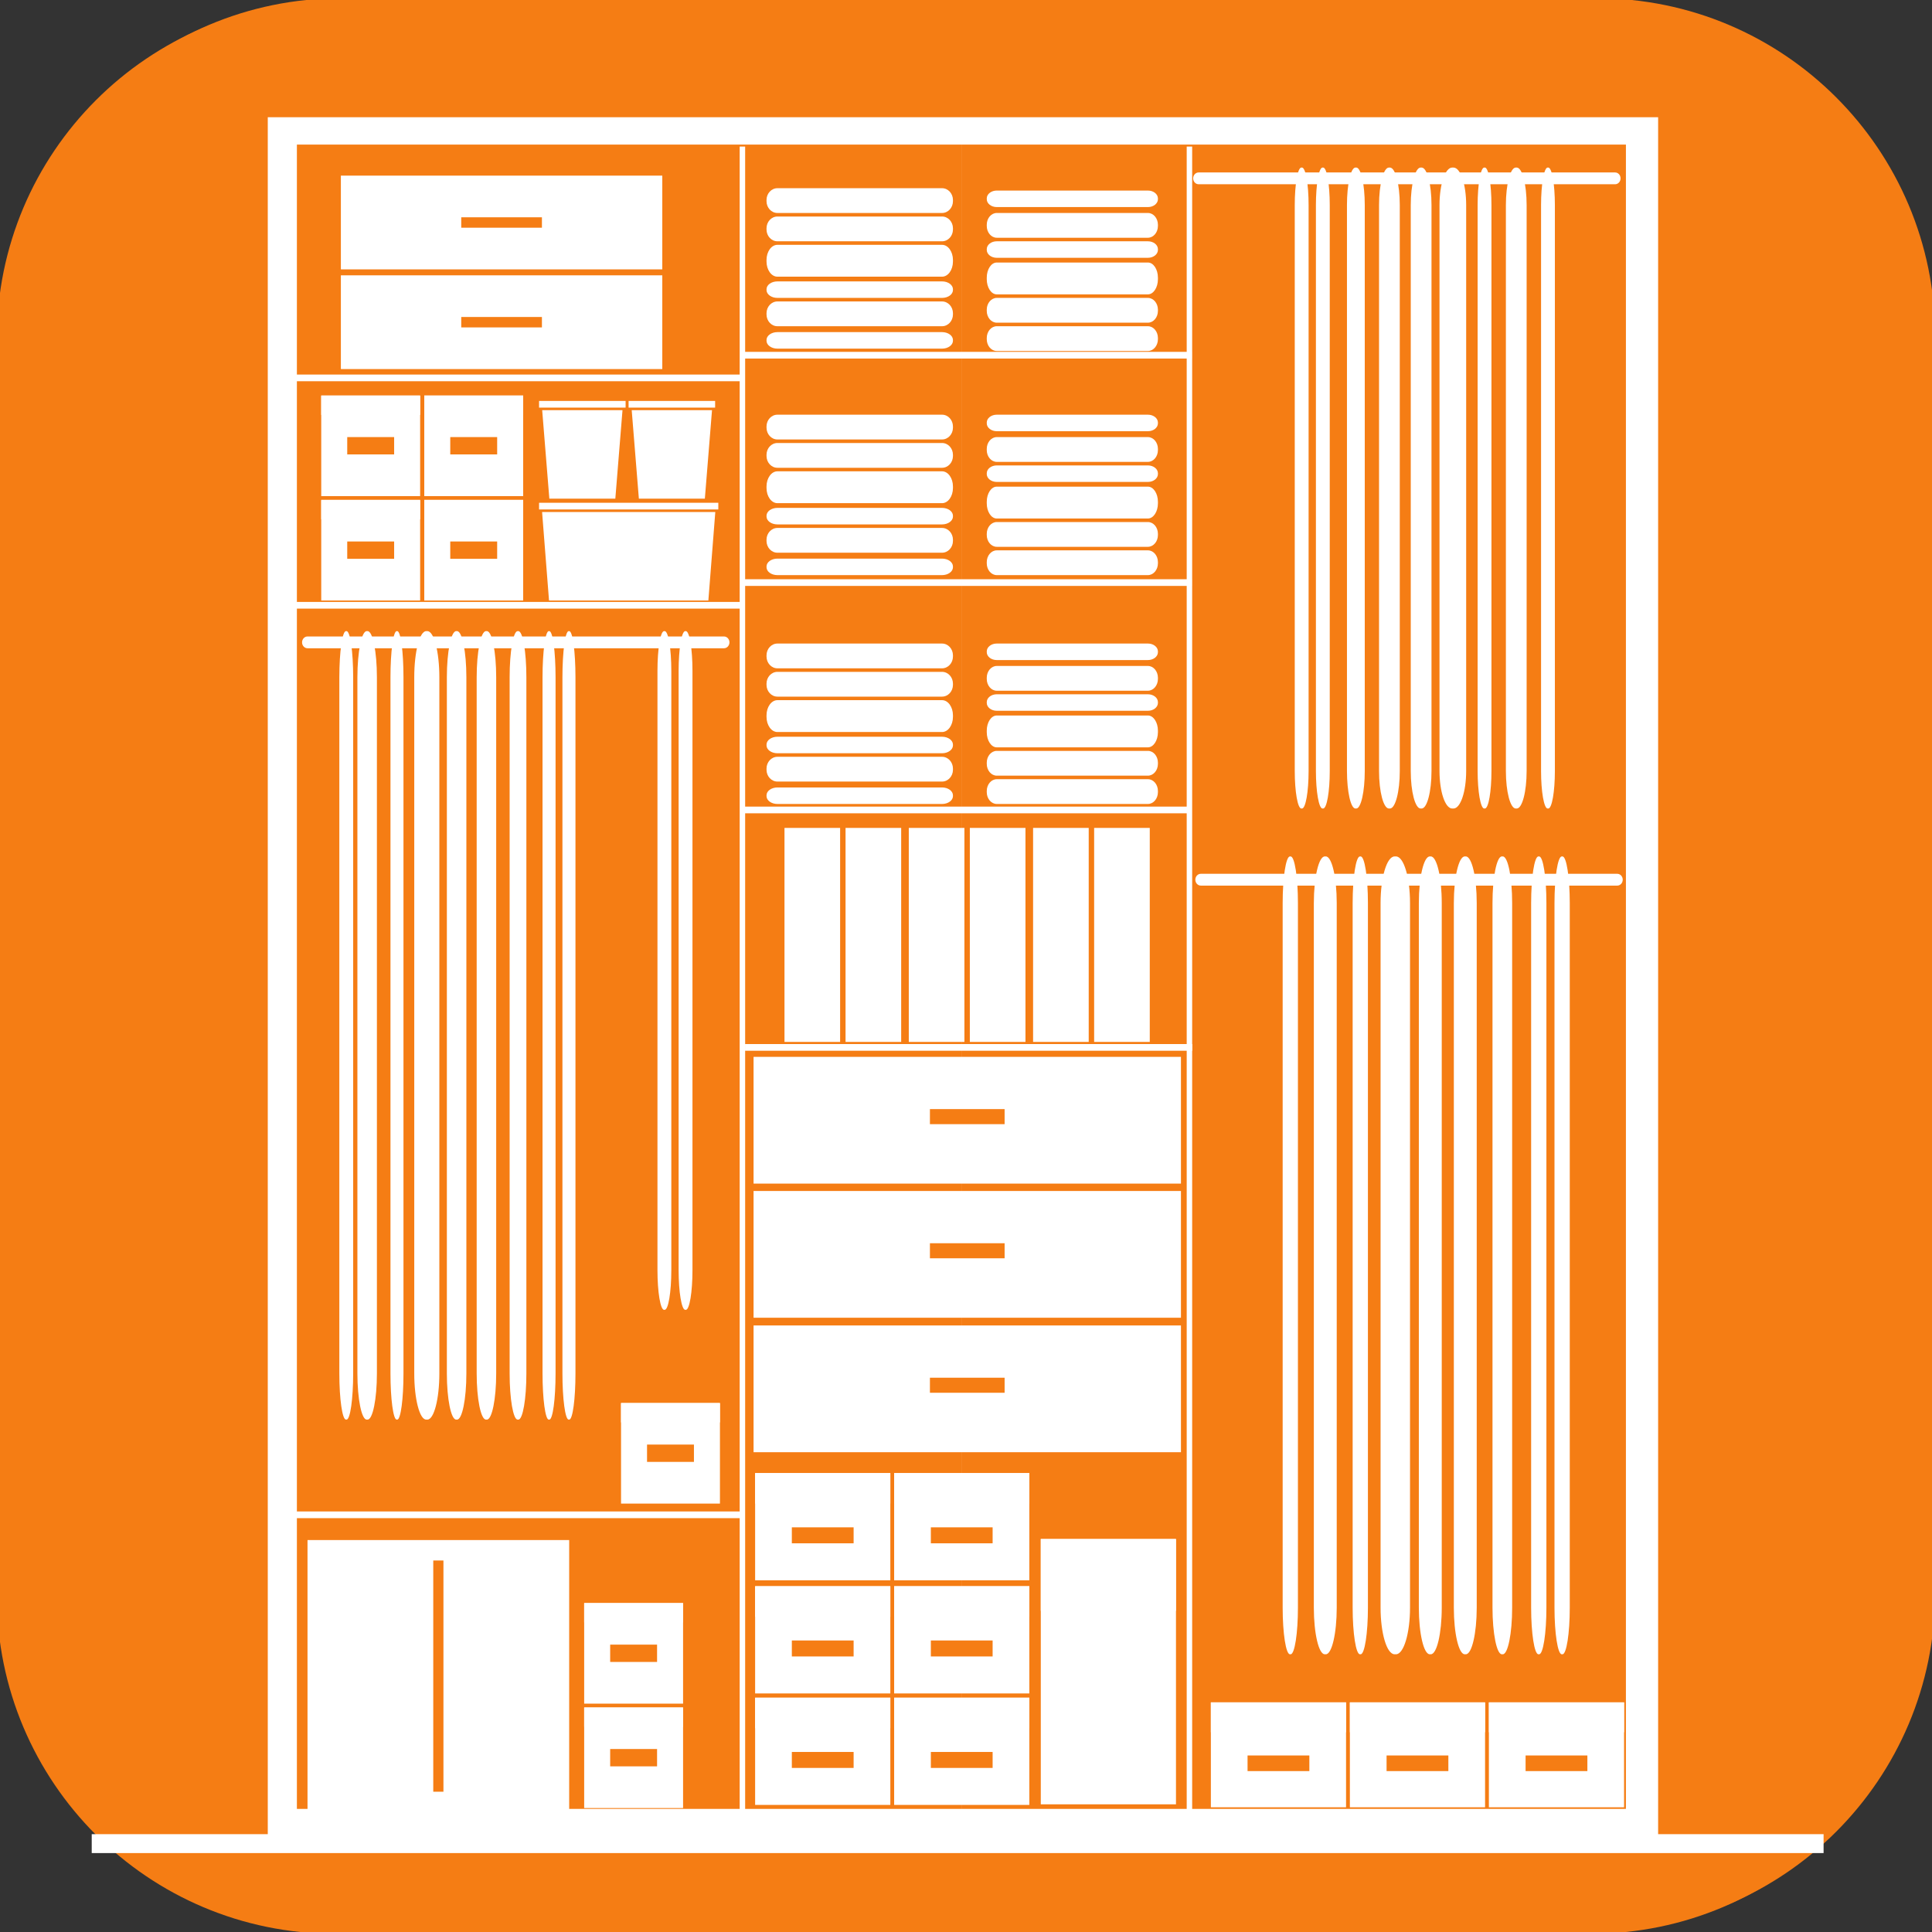 <?xml version="1.0" encoding="UTF-8" standalone="no"?>
<!-- Created with Inkscape (http://www.inkscape.org/) -->

<svg
   xmlns:dc="http://purl.org/dc/elements/1.1/"
   xmlns:cc="http://creativecommons.org/ns#"
   xmlns:rdf="http://www.w3.org/1999/02/22-rdf-syntax-ns#"
   xmlns:svg="http://www.w3.org/2000/svg"
   xmlns="http://www.w3.org/2000/svg"
   xmlns:xlink="http://www.w3.org/1999/xlink"
   xmlns:sodipodi="http://sodipodi.sourceforge.net/DTD/sodipodi-0.dtd"
   xmlns:inkscape="http://www.inkscape.org/namespaces/inkscape"
   id="svg2"
   version="1.1"
   inkscape:version="0.48.4 r9939"
   width="600"
   height="600"
   xml:space="preserve"
   sodipodi:docname="inverse.svg"><rect width="100%" height="100%" fill="#333333" stroke="none"/><defs
     id="defs6"><clipPath
       clipPathUnits="userSpaceOnUse"
       id="clipPath20"><path
         inkscape:connector-curvature="0"
         d="m 4832.34,2252.34 c -45.52,0 -88.64,6.17 -128.52,18.37 l 0,257.13 c 0,62.75 51.04,113.79 113.79,113.79 l 553.34,0 c 62.73,0 113.78,-51.04 113.78,-113.79 l 0,-64.46 c -118.56,-50.25 -277.79,-117.29 -452.07,-175.79 -69.68,-23.37 -137.09,-35.25 -200.32,-35.25 l 0,0 0,0 z m 538.61,424.5 -553.34,0 c -82.29,0 -148.98,-66.7 -148.98,-149 l 0,-553.33 c 0,-82.28 66.69,-148.98 148.98,-148.98 l 553.34,0 c 82.27,0 148.96,66.7 148.96,148.98 l 0,553.33 c 0,82.3 -66.69,149 -148.96,149 l 0,0"
         id="path22-3" /></clipPath><linearGradient
       x1="0"
       y1="0"
       x2="1"
       y2="0"
       gradientUnits="userSpaceOnUse"
       gradientTransform="matrix(-4e-6,-84.421,422.811,-2e-5,298.021,265.275)"
       spreadMethod="pad"
       id="linearGradient24"><stop
         style="stop-opacity:1;stop-color:#f57d14"
         offset="0"
         id="stop26" /><stop
         style="stop-opacity:1;stop-color:#f9a70d"
         offset="0.048"
         id="stop28" /><stop
         style="stop-opacity:1;stop-color:#f2521b"
         offset="1"
         id="stop30" /></linearGradient><clipPath
       clipPathUnits="userSpaceOnUse"
       id="clipPath20-6"><path
         inkscape:connector-curvature="0"
         d="m 4832.34,2252.34 c -45.52,0 -88.64,6.17 -128.52,18.37 l 0,257.13 c 0,62.75 51.04,113.79 113.79,113.79 l 553.34,0 c 62.73,0 113.78,-51.04 113.78,-113.79 l 0,-64.46 c -118.56,-50.25 -277.79,-117.29 -452.07,-175.79 -69.68,-23.37 -137.09,-35.25 -200.32,-35.25 l 0,0 0,0 z m 538.61,424.5 -553.34,0 c -82.29,0 -148.98,-66.7 -148.98,-149 l 0,-553.33 c 0,-82.28 66.69,-148.98 148.98,-148.98 l 553.34,0 c 82.27,0 148.96,66.7 148.96,148.98 l 0,553.33 c 0,82.3 -66.69,149 -148.96,149 l 0,0"
         id="path22-3-5" /></clipPath><linearGradient
       x1="0"
       y1="0"
       x2="1"
       y2="0"
       gradientUnits="userSpaceOnUse"
       gradientTransform="matrix(-4e-6,-84.421,422.811,-2e-5,298.021,265.275)"
       spreadMethod="pad"
       id="linearGradient24-5"><stop
         style="stop-opacity:1;stop-color:#f57d14"
         offset="0"
         id="stop26-4" /><stop
         style="stop-opacity:1;stop-color:#f9a70d"
         offset="0.048"
         id="stop28-9" /><stop
         style="stop-opacity:1;stop-color:#f2521b"
         offset="1"
         id="stop30-2" /></linearGradient><linearGradient
       inkscape:collect="always"
       xlink:href="#linearGradient24"
       id="linearGradient3211"
       gradientUnits="userSpaceOnUse"
       gradientTransform="matrix(-4e-6,-84.421,422.811,-2e-5,298.021,265.275)"
       spreadMethod="pad"
       x1="0"
       y1="0"
       x2="1"
       y2="0" /><linearGradient
       inkscape:collect="always"
       xlink:href="#linearGradient24-5"
       id="linearGradient3213"
       gradientUnits="userSpaceOnUse"
       gradientTransform="matrix(-4e-6,-84.421,422.811,-2e-5,298.021,265.275)"
       spreadMethod="pad"
       x1="0"
       y1="0"
       x2="1"
       y2="0" /></defs><sodipodi:namedview
     pagecolor="#ffffff"
     bordercolor="#666666"
     borderopacity="1"
     objecttolerance="10"
     gridtolerance="10"
     guidetolerance="10"
     inkscape:pageopacity="0"
     inkscape:pageshadow="2"
     inkscape:window-width="1855"
     inkscape:window-height="1056"
     id="namedview4"
     showgrid="false"
     inkscape:zoom="0.57786485"
     inkscape:cx="221.41673"
     inkscape:cy="196.53899"
     inkscape:window-x="65"
     inkscape:window-y="24"
     inkscape:window-maximized="1"
     inkscape:current-layer="g10"
     fit-margin-top="0"
     fit-margin-left="0"
     fit-margin-right="0"
     fit-margin-bottom="0" /><g
     id="g10"
     inkscape:groupmode="layer"
     inkscape:label="ink_ext_XXXXXX"
     transform="matrix(1.25,0,0,-1.25,0.992,607.661)"><g
       id="g3203"
       transform="matrix(1.5,0,0,1.5,671.141,165.141)"><g
         id="g16"
         transform="matrix(0.376,0,0,0.376,-2202.916,-792.209)"><g
           clip-path="url(#clipPath20)"
           id="g18"><path
             id="path32-0"
             style="fill:url(#linearGradient3211);fill-opacity:1;fill-rule:nonzero;stroke:none"
             d="m 4832.34,2252.34 c -45.52,0 -88.64,6.17 -128.52,18.37 l 0,257.13 c 0,62.75 51.04,113.79 113.79,113.79 l 553.34,0 c 62.73,0 113.78,-51.04 113.78,-113.79 l 0,-64.46 c -118.56,-50.25 -277.79,-117.29 -452.07,-175.79 -69.68,-23.37 -137.09,-35.25 -200.32,-35.25 l 0,0 0,0 z m 538.61,424.5 -553.34,0 c -82.29,0 -148.98,-66.7 -148.98,-149 l 0,-553.33 c 0,-82.28 66.69,-148.98 148.98,-148.98 l 553.34,0 c 82.27,0 148.96,66.7 148.96,148.98 l 0,553.33 c 0,82.3 -66.69,149 -148.96,149 l 0,0"
             inkscape:connector-curvature="0" /></g></g><g
         id="g16-1"
         transform="matrix(-0.376,0,0,-0.376,1627.003,900.193)"><g
           clip-path="url(#clipPath20-6)"
           id="g18-6"><path
             id="path32-0-4"
             style="fill:url(#linearGradient3213);fill-opacity:1;fill-rule:nonzero;stroke:none"
             d="m 4832.34,2252.34 c -45.52,0 -88.64,6.17 -128.52,18.37 l 0,257.13 c 0,62.75 51.04,113.79 113.79,113.79 l 553.34,0 c 62.73,0 113.78,-51.04 113.78,-113.79 l 0,-64.46 c -118.56,-50.25 -277.79,-117.29 -452.07,-175.79 -69.68,-23.37 -137.09,-35.25 -200.32,-35.25 l 0,0 0,0 z m 538.61,424.5 -553.34,0 c -82.29,0 -148.98,-66.7 -148.98,-149 l 0,-553.33 c 0,-82.28 66.69,-148.98 148.98,-148.98 l 553.34,0 c 82.27,0 148.96,66.7 148.96,148.98 l 0,553.33 c 0,82.3 -66.69,149 -148.96,149 l 0,0"
             inkscape:connector-curvature="0" /></g></g></g><g
       id="g12"
       transform="matrix(0.122,0,0,0.132,21.997,25.736)"><path
         d="m 358.508,29.656 2831.38,0 0,3237.52 -2831.38,0 0,-3237.52 z"
         style="fill:#ffffff;fill-opacity:1;fill-rule:nonzero;stroke:none"
         id="path14"
         inkscape:connector-curvature="0" /><path
         d="m 417.813,83.164 1353.25,0 0,3132.52 -1353.25,0 0,-3132.52 z"
         style="fill:#f57d14;fill-opacity:1;fill-rule:nonzero;stroke:none"
         id="path16"
         inkscape:connector-curvature="0" /><path
         d="m 1771.07,83.164 1353.23,0 0,3132.52 -1353.23,0 0,-3132.52 z"
         style="fill:#f57d14;fill-opacity:1;fill-rule:nonzero;stroke:none"
         id="path18"
         inkscape:connector-curvature="0" /><path
         d="m 0,0 c 0,18.469 0,35.637 0,35.637 l 3526.85,0 c 0,0 0,-17.168 0,-35.637 L 0,0"
         style="fill:#ffffff;fill-opacity:1;fill-rule:nonzero;stroke:none"
         id="path20"
         inkscape:connector-curvature="0" /><path
         d="m 1319.53,72.59 11.113,0 0,3139.38 -11.113,0 0,-3139.38 z"
         style="fill:#ffffff;fill-opacity:1;fill-rule:nonzero;stroke:none"
         id="path22"
         inkscape:connector-curvature="0" /><path
         d="m 2229.86,72.59 11.121,0 0,3139.38 -11.121,0 0,-3139.38 z"
         style="fill:#ffffff;fill-opacity:1;fill-rule:nonzero;stroke:none"
         id="path24"
         inkscape:connector-curvature="0" /><path
         d="m 410.094,2770.27 910.785,0 0,12.59 -910.785,0 0,-12.59 z"
         style="fill:#ffffff;fill-opacity:1;fill-rule:nonzero;stroke:none"
         id="path26"
         inkscape:connector-curvature="0" /><path
         d="m 1329.28,2812.99 910.797,0 0,12.59 -910.797,0 0,-12.59 z"
         style="fill:#ffffff;fill-opacity:1;fill-rule:nonzero;stroke:none"
         id="path28"
         inkscape:connector-curvature="0" /><path
         d="m 412.555,2342.3 910.797,0 0,12.586 -910.797,0 0,-12.586 z"
         style="fill:#ffffff;fill-opacity:1;fill-rule:nonzero;stroke:none"
         id="path30"
         inkscape:connector-curvature="0" /><path
         d="m 1329.28,2385.02 910.797,0 0,12.586 -910.797,0 0,-12.586 z"
         style="fill:#ffffff;fill-opacity:1;fill-rule:nonzero;stroke:none"
         id="path32"
         inkscape:connector-curvature="0" /><path
         d="m 1324.85,1957.05 910.809,0 0,12.594 -910.809,0 0,-12.594 z"
         style="fill:#ffffff;fill-opacity:1;fill-rule:nonzero;stroke:none"
         id="path34"
         inkscape:connector-curvature="0" /><path
         d="m 410.094,630.398 910.785,0 0,12.59 -910.785,0 0,-12.59 z"
         style="fill:#ffffff;fill-opacity:1;fill-rule:nonzero;stroke:none"
         id="path36"
         inkscape:connector-curvature="0" /><path
         d="m 1330.38,1510.14 910.777,0 0,12.59 -910.777,0 0,-12.59 z"
         style="fill:#ffffff;fill-opacity:1;fill-rule:nonzero;stroke:none"
         id="path38"
         inkscape:connector-curvature="0" /><path
         d="m 3113.39,3152.13 c 0,-6.13 -4.97,-11.1 -11.12,-11.1 l -848.17,0 c -6.11,0 -11.07,4.97 -11.07,11.1 l 0,0 c 0,6.13 4.96,11.1 11.07,11.1 l 848.17,0 c 6.15,0 11.12,-4.97 11.12,-11.1 l 0,0"
         style="fill:#ffffff;fill-opacity:1;fill-rule:nonzero;stroke:none"
         id="path40"
         inkscape:connector-curvature="0" /><path
         d="m 3117.81,1832.07 c 0,-6.14 -4.98,-11.11 -11.12,-11.11 l -848.12,0 c -6.15,0 -11.13,4.97 -11.13,11.11 l 0,0 c 0,6.13 4.98,11.11 11.13,11.11 l 848.12,0 c 6.14,0 11.12,-4.98 11.12,-11.11 l 0,0"
         style="fill:#ffffff;fill-opacity:1;fill-rule:nonzero;stroke:none"
         id="path42"
         inkscape:connector-curvature="0" /><path
         d="m 1347.8,1260.08 870.352,0 0,238.555 -870.352,0 0,-238.555 z"
         style="fill:#ffffff;fill-opacity:1;fill-rule:nonzero;stroke:none"
         id="path44"
         inkscape:connector-curvature="0" /><path
         d="m 1347.8,1007.62 870.352,0 0,238.555 -870.352,0 0,-238.555 z"
         style="fill:#ffffff;fill-opacity:1;fill-rule:nonzero;stroke:none"
         id="path46"
         inkscape:connector-curvature="0" /><path
         d="m 1706.94,1371.96 152.094,0 0,28.34 -152.094,0 0,-28.34 z"
         style="fill:#f57d14;fill-opacity:1;fill-rule:nonzero;stroke:none"
         id="path48"
         inkscape:connector-curvature="0" /><path
         d="m 1706.94,1119.51 152.094,0 0,28.32 -152.094,0 0,-28.32 z"
         style="fill:#f57d14;fill-opacity:1;fill-rule:nonzero;stroke:none"
         id="path50"
         inkscape:connector-curvature="0" /><path
         d="m 1347.8,754.492 870.352,0 0,238.574 -870.352,0 0,-238.574 z"
         style="fill:#ffffff;fill-opacity:1;fill-rule:nonzero;stroke:none"
         id="path52"
         inkscape:connector-curvature="0" /><path
         d="m 1706.94,866.395 152.094,0 0,28.324 -152.094,0 0,-28.324 z"
         style="fill:#f57d14;fill-opacity:1;fill-rule:nonzero;stroke:none"
         id="path54"
         inkscape:connector-curvature="0" /><path
         d="m 1298.68,2278.77 c 0,-6.13 -4.97,-11.09 -11.1,-11.09 l -848.142,0 c -6.125,0 -11.11,4.96 -11.11,11.09 l 0,0 c 0,6.14 4.985,11.11 11.11,11.11 l 848.142,0 c 6.13,0 11.1,-4.97 11.1,-11.11 l 0,0"
         style="fill:#ffffff;fill-opacity:1;fill-rule:nonzero;stroke:none"
         id="path56"
         inkscape:connector-curvature="0" /><path
         d="m 1350.98,300.477 275.328,0 0,201.809 -275.328,0 0,-201.809 z"
         style="fill:#ffffff;fill-opacity:1;fill-rule:nonzero;stroke:none"
         id="path58"
         inkscape:connector-curvature="0" /><path
         d="m 1350.98,444.805 275.328,0 0,57.48 -275.328,0 0,-57.48 z"
         style="fill:#ffffff;fill-opacity:1;fill-rule:nonzero;stroke:none"
         id="path60"
         inkscape:connector-curvature="0" /><path
         d="m 1425.74,370.09 125.809,0 0,30.066 -125.809,0 0,-30.066 z"
         style="fill:#f57d14;fill-opacity:1;fill-rule:nonzero;stroke:none"
         id="path62"
         inkscape:connector-curvature="0" /><path
         d="m 1350.98,90.664 275.328,0 0,201.809 -275.328,0 0,-201.809 z"
         style="fill:#ffffff;fill-opacity:1;fill-rule:nonzero;stroke:none"
         id="path64"
         inkscape:connector-curvature="0" /><path
         d="m 1350.98,234.98 275.328,0 0,57.492 -275.328,0 0,-57.492 z"
         style="fill:#ffffff;fill-opacity:1;fill-rule:nonzero;stroke:none"
         id="path66"
         inkscape:connector-curvature="0" /><path
         d="m 1425.74,160.273 125.809,0 0,30.059 -125.809,0 0,-30.059 z"
         style="fill:#f57d14;fill-opacity:1;fill-rule:nonzero;stroke:none"
         id="path68"
         inkscape:connector-curvature="0" /><path
         d="m 1634.07,300.477 275.313,0 0,201.809 -275.313,0 0,-201.809 z"
         style="fill:#ffffff;fill-opacity:1;fill-rule:nonzero;stroke:none"
         id="path70"
         inkscape:connector-curvature="0" /><path
         d="m 1634.07,444.805 275.313,0 0,57.48 -275.313,0 0,-57.48 z"
         style="fill:#ffffff;fill-opacity:1;fill-rule:nonzero;stroke:none"
         id="path72"
         inkscape:connector-curvature="0" /><path
         d="m 1708.83,370.09 125.789,0 0,30.066 -125.789,0 0,-30.066 z"
         style="fill:#f57d14;fill-opacity:1;fill-rule:nonzero;stroke:none"
         id="path74"
         inkscape:connector-curvature="0" /><path
         d="m 1350.98,513.438 275.328,0 0,201.805 -275.328,0 0,-201.805 z"
         style="fill:#ffffff;fill-opacity:1;fill-rule:nonzero;stroke:none"
         id="path76"
         inkscape:connector-curvature="0" /><path
         d="m 1350.98,657.766 275.328,0 0,57.477 -275.328,0 0,-57.477 z"
         style="fill:#ffffff;fill-opacity:1;fill-rule:nonzero;stroke:none"
         id="path78"
         inkscape:connector-curvature="0" /><path
         d="m 1425.74,583.047 125.809,0 0,30.066 -125.809,0 0,-30.066 z"
         style="fill:#f57d14;fill-opacity:1;fill-rule:nonzero;stroke:none"
         id="path80"
         inkscape:connector-curvature="0" /><path
         d="m 1634.07,513.438 275.313,0 0,201.805 -275.313,0 0,-201.805 z"
         style="fill:#ffffff;fill-opacity:1;fill-rule:nonzero;stroke:none"
         id="path82"
         inkscape:connector-curvature="0" /><path
         d="m 1634.07,657.766 275.313,0 0,57.477 -275.313,0 0,-57.477 z"
         style="fill:#ffffff;fill-opacity:1;fill-rule:nonzero;stroke:none"
         id="path84"
         inkscape:connector-curvature="0" /><path
         d="m 1708.83,583.047 125.789,0 0,30.066 -125.789,0 0,-30.066 z"
         style="fill:#f57d14;fill-opacity:1;fill-rule:nonzero;stroke:none"
         id="path86"
         inkscape:connector-curvature="0" /><path
         d="m 1634.07,90.664 275.313,0 0,201.809 -275.313,0 0,-201.809 z"
         style="fill:#ffffff;fill-opacity:1;fill-rule:nonzero;stroke:none"
         id="path88"
         inkscape:connector-curvature="0" /><path
         d="m 1634.07,234.98 275.313,0 0,57.492 -275.313,0 0,-57.492 z"
         style="fill:#ffffff;fill-opacity:1;fill-rule:nonzero;stroke:none"
         id="path90"
         inkscape:connector-curvature="0" /><path
         d="m 1708.83,160.273 125.789,0 0,30.059 -125.789,0 0,-30.059 z"
         style="fill:#f57d14;fill-opacity:1;fill-rule:nonzero;stroke:none"
         id="path92"
         inkscape:connector-curvature="0" /><path
         d="m 1932.71,91.766 275.313,0 0,499.328 -275.313,0 0,-499.328 z"
         style="fill:#ffffff;fill-opacity:1;fill-rule:nonzero;stroke:none"
         id="path94"
         inkscape:connector-curvature="0" /><path
         d="m 1932.71,455.969 275.313,0 0,135.125 -275.313,0 0,-135.125 z"
         style="fill:#ffffff;fill-opacity:1;fill-rule:nonzero;stroke:none"
         id="path96"
         inkscape:connector-curvature="0" /><path
         d="m 2279.06,86.191 275.313,0 0,197.48 -275.313,0 0,-197.48 z"
         style="fill:#ffffff;fill-opacity:1;fill-rule:nonzero;stroke:none"
         id="path98"
         inkscape:connector-curvature="0" /><path
         d="m 2279.06,227.41 275.313,0 0,56.262 -275.313,0 0,-56.262 z"
         style="fill:#ffffff;fill-opacity:1;fill-rule:nonzero;stroke:none"
         id="path100"
         inkscape:connector-curvature="0" /><path
         d="m 2353.79,154.309 125.84,0 0,29.414 -125.84,0 0,-29.414 z"
         style="fill:#f57d14;fill-opacity:1;fill-rule:nonzero;stroke:none"
         id="path102"
         inkscape:connector-curvature="0" /><path
         d="m 2562.15,86.191 275.305,0 0,197.48 -275.305,0 0,-197.48 z"
         style="fill:#ffffff;fill-opacity:1;fill-rule:nonzero;stroke:none"
         id="path104"
         inkscape:connector-curvature="0" /><path
         d="m 2562.15,227.41 275.305,0 0,56.262 -275.305,0 0,-56.262 z"
         style="fill:#ffffff;fill-opacity:1;fill-rule:nonzero;stroke:none"
         id="path106"
         inkscape:connector-curvature="0" /><path
         d="m 2636.89,154.309 125.813,0 0,29.414 -125.813,0 0,-29.414 z"
         style="fill:#f57d14;fill-opacity:1;fill-rule:nonzero;stroke:none"
         id="path108"
         inkscape:connector-curvature="0" /><path
         d="m 2845.23,86.191 275.305,0 0,197.48 -275.305,0 0,-197.48 z"
         style="fill:#ffffff;fill-opacity:1;fill-rule:nonzero;stroke:none"
         id="path110"
         inkscape:connector-curvature="0" /><path
         d="m 2845.23,227.41 275.305,0 0,56.262 -275.305,0 0,-56.262 z"
         style="fill:#ffffff;fill-opacity:1;fill-rule:nonzero;stroke:none"
         id="path112"
         inkscape:connector-curvature="0" /><path
         d="m 2919.98,154.309 125.832,0 0,29.414 -125.832,0 0,-29.414 z"
         style="fill:#f57d14;fill-opacity:1;fill-rule:nonzero;stroke:none"
         id="path114"
         inkscape:connector-curvature="0" /><path
         d="m 1410.78,1526.75 113.285,0 0,402.801 -113.285,0 0,-402.801 z"
         style="fill:#ffffff;fill-opacity:1;fill-rule:nonzero;stroke:none"
         id="path116"
         inkscape:connector-curvature="0" /><path
         d="m 1535.12,1526.75 113.285,0 0,402.801 -113.285,0 0,-402.801 z"
         style="fill:#ffffff;fill-opacity:1;fill-rule:nonzero;stroke:none"
         id="path118"
         inkscape:connector-curvature="0" /><path
         d="m 1663.9,1526.75 113.27,0 0,402.801 -113.27,0 0,-402.801 z"
         style="fill:#ffffff;fill-opacity:1;fill-rule:nonzero;stroke:none"
         id="path120"
         inkscape:connector-curvature="0" /><path
         d="m 1788.22,1526.75 113.281,0 0,402.801 -113.281,0 0,-402.801 z"
         style="fill:#ffffff;fill-opacity:1;fill-rule:nonzero;stroke:none"
         id="path122"
         inkscape:connector-curvature="0" /><path
         d="m 1917.02,1526.75 113.281,0 0,402.801 -113.281,0 0,-402.801 z"
         style="fill:#ffffff;fill-opacity:1;fill-rule:nonzero;stroke:none"
         id="path124"
         inkscape:connector-curvature="0" /><path
         d="m 2041.35,1526.75 113.281,0 0,402.801 -113.281,0 0,-402.801 z"
         style="fill:#ffffff;fill-opacity:1;fill-rule:nonzero;stroke:none"
         id="path126"
         inkscape:connector-curvature="0" /><path
         d="m 1002.83,84.758 201.41,0 0,188.816 -201.41,0 0,-188.816 z"
         style="fill:#ffffff;fill-opacity:1;fill-rule:nonzero;stroke:none"
         id="path128"
         inkscape:connector-curvature="0" /><path
         d="m 1002.83,237.598 201.41,0 0,36.711 -201.41,0 0,-36.711 z"
         style="fill:#ffffff;fill-opacity:1;fill-rule:nonzero;stroke:none"
         id="path130"
         inkscape:connector-curvature="0" /><path
         d="m 1055.78,163.242 95.508,0 0,32.625 -95.508,0 0,-32.625 z"
         style="fill:#f57d14;fill-opacity:1;fill-rule:nonzero;stroke:none"
         id="path132"
         inkscape:connector-curvature="0" /><path
         d="m 1002.83,281.27 201.41,0 0,188.797 -201.41,0 0,-188.797 z"
         style="fill:#ffffff;fill-opacity:1;fill-rule:nonzero;stroke:none"
         id="path134"
         inkscape:connector-curvature="0" /><path
         d="m 1002.83,434.094 201.41,0 0,36.707 -201.41,0 0,-36.707 z"
         style="fill:#ffffff;fill-opacity:1;fill-rule:nonzero;stroke:none"
         id="path136"
         inkscape:connector-curvature="0" /><path
         d="m 1055.78,359.746 95.508,0 0,32.605 -95.508,0 0,-32.605 z"
         style="fill:#f57d14;fill-opacity:1;fill-rule:nonzero;stroke:none"
         id="path138"
         inkscape:connector-curvature="0" /><path
         d="m 1077.91,657.813 201.41,0 0,188.797 -201.41,0 0,-188.797 z"
         style="fill:#ffffff;fill-opacity:1;fill-rule:nonzero;stroke:none"
         id="path140"
         inkscape:connector-curvature="0" /><path
         d="m 1077.91,810.637 201.41,0 0,36.707 -201.41,0 0,-36.707 z"
         style="fill:#ffffff;fill-opacity:1;fill-rule:nonzero;stroke:none"
         id="path142"
         inkscape:connector-curvature="0" /><path
         d="m 1130.86,736.289 95.508,0 0,32.605 -95.508,0 0,-32.605 z"
         style="fill:#f57d14;fill-opacity:1;fill-rule:nonzero;stroke:none"
         id="path144"
         inkscape:connector-curvature="0" /><path
         d="m 467.371,2357.55 201.41,0 0,188.809 -201.41,0 0,-188.809 z"
         style="fill:#ffffff;fill-opacity:1;fill-rule:nonzero;stroke:none"
         id="path146"
         inkscape:connector-curvature="0" /><path
         d="m 467.371,2510.38 201.41,0 0,36.73 -201.41,0 0,-36.73 z"
         style="fill:#ffffff;fill-opacity:1;fill-rule:nonzero;stroke:none"
         id="path148"
         inkscape:connector-curvature="0" /><path
         d="m 520.316,2436.04 95.519,0 0,32.609 -95.519,0 0,-32.609 z"
         style="fill:#f57d14;fill-opacity:1;fill-rule:nonzero;stroke:none"
         id="path150"
         inkscape:connector-curvature="0" /><path
         d="m 677.199,2357.55 201.391,0 0,188.809 -201.391,0 0,-188.809 z"
         style="fill:#ffffff;fill-opacity:1;fill-rule:nonzero;stroke:none"
         id="path152"
         inkscape:connector-curvature="0" /><path
         d="m 677.199,2510.38 201.391,0 0,36.73 -201.391,0 0,-36.73 z"
         style="fill:#ffffff;fill-opacity:1;fill-rule:nonzero;stroke:none"
         id="path154"
         inkscape:connector-curvature="0" /><path
         d="m 730.129,2436.04 95.519,0 0,32.609 -95.519,0 0,-32.609 z"
         style="fill:#f57d14;fill-opacity:1;fill-rule:nonzero;stroke:none"
         id="path156"
         inkscape:connector-curvature="0" /><path
         d="m 467.371,2554.05 201.41,0 0,188.805 -201.41,0 0,-188.805 z"
         style="fill:#ffffff;fill-opacity:1;fill-rule:nonzero;stroke:none"
         id="path158"
         inkscape:connector-curvature="0" /><path
         d="m 467.371,2706.88 201.41,0 0,36.723 -201.41,0 0,-36.723 z"
         style="fill:#ffffff;fill-opacity:1;fill-rule:nonzero;stroke:none"
         id="path160"
         inkscape:connector-curvature="0" /><path
         d="m 520.316,2632.54 95.519,0 0,32.609 -95.519,0 0,-32.609 z"
         style="fill:#f57d14;fill-opacity:1;fill-rule:nonzero;stroke:none"
         id="path162"
         inkscape:connector-curvature="0" /><path
         d="m 677.199,2554.05 201.391,0 0,188.805 -201.391,0 0,-188.805 z"
         style="fill:#ffffff;fill-opacity:1;fill-rule:nonzero;stroke:none"
         id="path164"
         inkscape:connector-curvature="0" /><path
         d="m 677.199,2706.88 201.391,0 0,36.723 -201.391,0 0,-36.723 z"
         style="fill:#ffffff;fill-opacity:1;fill-rule:nonzero;stroke:none"
         id="path166"
         inkscape:connector-curvature="0" /><path
         d="m 730.129,2632.54 95.519,0 0,32.609 -95.519,0 0,-32.609 z"
         style="fill:#f57d14;fill-opacity:1;fill-rule:nonzero;stroke:none"
         id="path168"
         inkscape:connector-curvature="0" /><path
         d="m 1255.74,2357.55 -324.494,0 -14.129,166.61 352.743,0 -14.12,-166.61"
         style="fill:#ffffff;fill-opacity:1;fill-rule:nonzero;stroke:none"
         id="path170"
         inkscape:connector-curvature="0" /><path
         d="m 910.973,2528.93 365.035,0 0,12.586 -365.035,0 0,-12.586 z"
         style="fill:#ffffff;fill-opacity:1;fill-rule:nonzero;stroke:none"
         id="path172"
         inkscape:connector-curvature="0" /><path
         d="m 1066.28,2549.24 -134.374,0 -14.597,166.61 163.571,0 -14.6,-166.61"
         style="fill:#ffffff;fill-opacity:1;fill-rule:nonzero;stroke:none"
         id="path174"
         inkscape:connector-curvature="0" /><path
         d="m 910.973,2720.61 176.238,0 0,12.578 -176.238,0 0,-12.578 z"
         style="fill:#ffffff;fill-opacity:1;fill-rule:nonzero;stroke:none"
         id="path176"
         inkscape:connector-curvature="0" /><path
         d="m 1248.59,2549.24 -134.37,0 -14.59,166.61 163.55,0 -14.59,-166.61"
         style="fill:#ffffff;fill-opacity:1;fill-rule:nonzero;stroke:none"
         id="path178"
         inkscape:connector-curvature="0" /><path
         d="m 1093.29,2720.61 176.223,0 0,12.578 -176.223,0 0,-12.578 z"
         style="fill:#ffffff;fill-opacity:1;fill-rule:nonzero;stroke:none"
         id="path180"
         inkscape:connector-curvature="0" /><path
         d="m 439.438,77.031 532.863,0 0,512.141 -532.863,0 0,-512.141 z"
         style="fill:#ffffff;fill-opacity:1;fill-rule:nonzero;stroke:none"
         id="path182"
         inkscape:connector-curvature="0" /><path
         d="m 695.512,115.508 20.719,0 0,435.184 -20.719,0 0,-435.184 z"
         style="fill:#f57d14;fill-opacity:1;fill-rule:nonzero;stroke:none"
         id="path184"
         inkscape:connector-curvature="0" /><path
         d="m 507.363,2793.18 654.555,0 0,176.434 -654.555,0 0,-176.434 z"
         style="fill:#ffffff;fill-opacity:1;fill-rule:nonzero;stroke:none"
         id="path186"
         inkscape:connector-curvature="0" /><path
         d="m 752.496,2871.59 164.305,0 0,19.609 -164.305,0 0,-19.609 z"
         style="fill:#f57d14;fill-opacity:1;fill-rule:nonzero;stroke:none"
         id="path188"
         inkscape:connector-curvature="0" /><path
         d="m 507.363,2980.82 654.555,0 0,176.445 -654.555,0 0,-176.445 z"
         style="fill:#ffffff;fill-opacity:1;fill-rule:nonzero;stroke:none"
         id="path190"
         inkscape:connector-curvature="0" /><path
         d="m 752.496,3059.24 164.305,0 0,19.609 -164.305,0 0,-19.609 z"
         style="fill:#f57d14;fill-opacity:1;fill-rule:nonzero;stroke:none"
         id="path192"
         inkscape:connector-curvature="0" /><path
         d="m 1374.18,2685.1 c 0,12.25 9.93,22.2 22.19,22.2 l 335.27,0 c 12.26,0 22.19,-9.95 22.19,-22.2 l 0,-2.23 c 0,-12.26 -9.93,-22.2 -22.19,-22.2 l -335.27,0 c -12.26,0 -22.19,9.94 -22.19,22.2 l 0,2.23"
         style="fill:#ffffff;fill-opacity:1;fill-rule:nonzero;stroke:none"
         id="path194"
         inkscape:connector-curvature="0" /><path
         d="m 1374.18,2631.81 c 0,12.26 9.93,22.21 22.19,22.21 l 335.27,0 c 12.26,0 22.19,-9.95 22.19,-22.21 l 0,-2.22 c 0,-12.27 -9.93,-22.21 -22.19,-22.21 l -335.27,0 c -12.26,0 -22.19,9.94 -22.19,22.21 l 0,2.22"
         style="fill:#ffffff;fill-opacity:1;fill-rule:nonzero;stroke:none"
         id="path196"
         inkscape:connector-curvature="0" /><path
         d="m 1374.18,2471.94 c 0,12.26 9.93,22.2 22.19,22.2 l 335.27,0 c 12.26,0 22.19,-9.94 22.19,-22.2 l 0,-2.21 c 0,-12.27 -9.93,-22.21 -22.19,-22.21 l -335.27,0 c -12.26,0 -22.19,9.94 -22.19,22.21 l 0,2.21"
         style="fill:#ffffff;fill-opacity:1;fill-rule:nonzero;stroke:none"
         id="path198"
         inkscape:connector-curvature="0" /><path
         d="m 1374.18,2421.62 c 0,8.17 9.93,14.8 22.19,14.8 l 335.27,0 c 12.26,0 22.19,-6.63 22.19,-14.8 l 0,-1.48 c 0,-8.18 -9.93,-14.8 -22.19,-14.8 l -335.27,0 c -12.26,0 -22.19,6.62 -22.19,14.8 l 0,1.48"
         style="fill:#ffffff;fill-opacity:1;fill-rule:nonzero;stroke:none"
         id="path200"
         inkscape:connector-curvature="0" /><path
         d="m 1374.18,2572.18 c 0,15.76 9.93,28.54 22.19,28.54 l 335.27,0 c 12.26,0 22.19,-12.78 22.19,-28.54 l 0,-2.86 c 0,-15.77 -9.93,-28.55 -22.19,-28.55 l -335.27,0 c -12.26,0 -22.19,12.78 -22.19,28.55 l 0,2.86"
         style="fill:#ffffff;fill-opacity:1;fill-rule:nonzero;stroke:none"
         id="path202"
         inkscape:connector-curvature="0" /><path
         d="m 1374.18,2517.09 c 0,8.17 9.93,14.8 22.19,14.8 l 335.27,0 c 12.26,0 22.19,-6.63 22.19,-14.8 l 0,-1.48 c 0,-8.17 -9.93,-14.81 -22.19,-14.81 l -335.27,0 c -12.26,0 -22.19,6.64 -22.19,14.81 l 0,1.48"
         style="fill:#ffffff;fill-opacity:1;fill-rule:nonzero;stroke:none"
         id="path204"
         inkscape:connector-curvature="0" /><path
         d="m 2641.66,3172.44 c -11.1,0 -20.12,-31.58 -20.12,-70.54 l 0,-1065.28 c 0,-38.98 9.02,-70.56 20.12,-70.56 l 2.02,0 c 11.12,0 20.11,31.58 20.11,70.56 l 0,1065.28 c 0,38.96 -8.99,70.54 -20.11,70.54 l -2.02,0"
         style="fill:#ffffff;fill-opacity:1;fill-rule:nonzero;stroke:none"
         id="path206"
         inkscape:connector-curvature="0" /><path
         d="m 2706.24,3172.44 c -11.11,0 -20.11,-31.58 -20.11,-70.54 l 0,-1065.28 c 0,-38.98 9,-70.56 20.11,-70.56 l 2.03,0 c 11.09,0 20.11,31.58 20.11,70.56 l 0,1065.28 c 0,38.96 -9.02,70.54 -20.11,70.54 l -2.03,0"
         style="fill:#ffffff;fill-opacity:1;fill-rule:nonzero;stroke:none"
         id="path208"
         inkscape:connector-curvature="0" /><path
         d="m 2899.97,3172.44 c -11.1,0 -20.11,-31.58 -20.11,-70.54 l 0,-1065.28 c 0,-38.98 9.01,-70.56 20.11,-70.56 l 2.01,0 c 11.13,0 20.12,31.58 20.12,70.56 l 0,1065.28 c 0,38.96 -8.99,70.54 -20.12,70.54 l -2.01,0"
         style="fill:#ffffff;fill-opacity:1;fill-rule:nonzero;stroke:none"
         id="path210"
         inkscape:connector-curvature="0" /><path
         d="m 2964.89,3172.44 c -7.42,0 -13.41,-31.58 -13.41,-70.54 l 0,-1065.28 c 0,-38.98 5.99,-70.56 13.41,-70.56 l 1.32,0 c 7.42,0 13.42,31.58 13.42,70.56 l 0,1065.28 c 0,38.96 -6,70.54 -13.42,70.54 l -1.32,0"
         style="fill:#ffffff;fill-opacity:1;fill-rule:nonzero;stroke:none"
         id="path212"
         inkscape:connector-curvature="0" /><path
         d="m 2770.54,3172.44 c -14.29,0 -25.86,-31.58 -25.86,-70.54 l 0,-1065.28 c 0,-38.98 11.57,-70.56 25.86,-70.56 l 2.57,0 c 14.29,0 25.87,31.58 25.87,70.56 l 0,1065.28 c 0,38.96 -11.58,70.54 -25.87,70.54 l -2.57,0"
         style="fill:#ffffff;fill-opacity:1;fill-rule:nonzero;stroke:none"
         id="path214"
         inkscape:connector-curvature="0" /><path
         d="m 2463.31,3172.44 c -7.42,0 -13.41,-31.58 -13.41,-70.54 l 0,-1065.28 c 0,-38.98 5.99,-70.56 13.41,-70.56 l 1.34,0 c 7.44,0 13.45,31.58 13.45,70.56 l 0,1065.28 c 0,38.96 -6.01,70.54 -13.45,70.54 l -1.34,0"
         style="fill:#ffffff;fill-opacity:1;fill-rule:nonzero;stroke:none"
         id="path216"
         inkscape:connector-curvature="0" /><path
         d="m 2506.41,3172.44 c -7.41,0 -13.42,-31.58 -13.42,-70.54 l 0,-1065.28 c 0,-38.98 6.01,-70.56 13.42,-70.56 l 1.36,0 c 7.41,0 13.41,31.58 13.41,70.56 l 0,1065.28 c 0,38.96 -6,70.54 -13.41,70.54 l -1.36,0"
         style="fill:#ffffff;fill-opacity:1;fill-rule:nonzero;stroke:none"
         id="path218"
         inkscape:connector-curvature="0" /><path
         d="m 2573.48,3172.44 c -9.54,0 -17.26,-31.58 -17.26,-70.54 l 0,-1065.28 c 0,-38.98 7.72,-70.56 17.26,-70.56 l 1.72,0 c 9.53,0 17.27,31.58 17.27,70.56 l 0,1065.28 c 0,38.96 -7.74,70.54 -17.27,70.54 l -1.72,0"
         style="fill:#ffffff;fill-opacity:1;fill-rule:nonzero;stroke:none"
         id="path220"
         inkscape:connector-curvature="0" /><path
         d="m 2835.74,3172.44 c -7.42,0 -13.42,-31.58 -13.42,-70.54 l 0,-1065.28 c 0,-38.98 6,-70.56 13.42,-70.56 l 1.34,0 c 7.4,0 13.39,31.58 13.39,70.56 l 0,1065.28 c 0,38.96 -5.99,70.54 -13.39,70.54 l -1.34,0"
         style="fill:#ffffff;fill-opacity:1;fill-rule:nonzero;stroke:none"
         id="path222"
         inkscape:connector-curvature="0" /><path
         d="m 804.742,2299.91 c 10.438,0 18.918,-38.85 18.918,-86.78 l 0,-1310.454 c 0,-47.93 -8.48,-86.778 -18.918,-86.778 l -1.898,0 c -10.449,0 -18.922,38.848 -18.922,86.778 l 0,1310.454 c 0,47.93 8.473,86.78 18.922,86.78 l 1.898,0"
         style="fill:#ffffff;fill-opacity:1;fill-rule:nonzero;stroke:none"
         id="path224"
         inkscape:connector-curvature="0" /><path
         d="m 744.008,2299.91 c 10.449,0 18.933,-38.85 18.933,-86.78 l 0,-1310.454 c 0,-47.93 -8.484,-86.778 -18.933,-86.778 l -1.883,0 c -10.449,0 -18.922,38.848 -18.922,86.778 l 0,1310.454 c 0,47.93 8.473,86.78 18.922,86.78 l 1.883,0"
         style="fill:#ffffff;fill-opacity:1;fill-rule:nonzero;stroke:none"
         id="path226"
         inkscape:connector-curvature="0" /><path
         d="m 561.824,2299.91 c 10.446,0 18.93,-38.85 18.93,-86.78 l 0,-1310.454 c 0,-47.93 -8.484,-86.778 -18.93,-86.778 l -1.886,0 c -10.446,0 -18.907,38.848 -18.907,86.778 l 0,1310.454 c 0,47.93 8.461,86.78 18.907,86.78 l 1.886,0"
         style="fill:#ffffff;fill-opacity:1;fill-rule:nonzero;stroke:none"
         id="path228"
         inkscape:connector-curvature="0" /><path
         d="m 519.008,2299.91 c 7.402,0 13.41,-38.85 13.41,-86.78 l 0,-1310.454 c 0,-47.93 -6.008,-86.778 -13.41,-86.778 l -1.348,0 c -7.394,0 -13.418,38.848 -13.418,86.778 l 0,1310.454 c 0,47.93 6.024,86.78 13.418,86.78 l 1.348,0"
         style="fill:#ffffff;fill-opacity:1;fill-rule:nonzero;stroke:none"
         id="path230"
         inkscape:connector-curvature="0" /><path
         d="m 683.555,2299.91 c 13.429,0 24.336,-38.85 24.336,-86.78 l 0,-1310.454 c 0,-47.93 -10.907,-86.778 -24.336,-86.778 l -2.434,0 c -13.426,0 -24.312,38.848 -24.312,86.778 l 0,1310.454 c 0,47.93 10.886,86.78 24.312,86.78 l 2.434,0"
         style="fill:#ffffff;fill-opacity:1;fill-rule:nonzero;stroke:none"
         id="path232"
         inkscape:connector-curvature="0" /><path
         d="m 972.461,2299.91 c 6.984,0 12.637,-38.85 12.637,-86.78 l 0,-1310.454 c 0,-47.93 -5.653,-86.778 -12.637,-86.778 l -1.254,0 c -6.973,0 -12.637,38.848 -12.637,86.778 l 0,1310.454 c 0,47.93 5.664,86.78 12.637,86.78 l 1.254,0"
         style="fill:#ffffff;fill-opacity:1;fill-rule:nonzero;stroke:none"
         id="path234"
         inkscape:connector-curvature="0" /><path
         d="m 931.945,2299.91 c 6.965,0 12.621,-38.85 12.621,-86.78 l 0,-1310.454 c 0,-47.93 -5.656,-86.778 -12.621,-86.778 l -1.265,0 c -6.981,0 -12.637,38.848 -12.637,86.778 l 0,1310.454 c 0,47.93 5.656,86.78 12.637,86.78 l 1.265,0"
         style="fill:#ffffff;fill-opacity:1;fill-rule:nonzero;stroke:none"
         id="path236"
         inkscape:connector-curvature="0" /><path
         d="m 868.891,2299.91 c 8.961,0 16.238,-38.85 16.238,-86.78 l 0,-1310.454 c 0,-47.93 -7.277,-86.778 -16.238,-86.778 l -1.629,0 c -8.957,0 -16.227,38.848 -16.227,86.778 l 0,1310.454 c 0,47.93 7.27,86.78 16.227,86.78 l 1.629,0"
         style="fill:#ffffff;fill-opacity:1;fill-rule:nonzero;stroke:none"
         id="path238"
         inkscape:connector-curvature="0" /><path
         d="m 1209.96,2299.91 c 7.42,0 13.42,-33.43 13.42,-74.7 l 0,-1128 c 0,-41.27 -6,-74.7 -13.42,-74.7 l -1.35,0 c -7.41,0 -13.43,33.43 -13.43,74.7 l 0,1128 c 0,41.27 6.02,74.7 13.43,74.7 l 1.35,0"
         style="fill:#ffffff;fill-opacity:1;fill-rule:nonzero;stroke:none"
         id="path240"
         inkscape:connector-curvature="0" /><path
         d="m 1166.86,2299.91 c 7.4,0 13.43,-33.43 13.43,-74.7 l 0,-1128 c 0,-41.27 -6.03,-74.7 -13.43,-74.7 l -1.35,0 c -7.4,0 -13.42,33.43 -13.42,74.7 l 0,1128 c 0,41.27 6.02,74.7 13.42,74.7 l 1.35,0"
         style="fill:#ffffff;fill-opacity:1;fill-rule:nonzero;stroke:none"
         id="path242"
         inkscape:connector-curvature="0" /><path
         d="m 622.258,2299.91 c 6.953,0 12.597,-38.85 12.597,-86.78 l 0,-1310.454 c 0,-47.93 -5.644,-86.778 -12.597,-86.778 l -1.278,0 c -6.972,0 -12.613,38.848 -12.613,86.778 l 0,1310.454 c 0,47.93 5.641,86.78 12.613,86.78 l 1.278,0"
         style="fill:#ffffff;fill-opacity:1;fill-rule:nonzero;stroke:none"
         id="path244"
         inkscape:connector-curvature="0" /><path
         d="m 2798.28,1875.86 c 12.28,0 22.2,-39.3 22.2,-87.81 l 0,-1326.03 c 0,-48.504 -9.92,-87.821 -22.2,-87.821 l -2.21,0 c -12.26,0 -22.21,39.317 -22.21,87.821 l 0,1326.03 c 0,48.51 9.95,87.81 22.21,87.81 l 2.21,0"
         style="fill:#ffffff;fill-opacity:1;fill-rule:nonzero;stroke:none"
         id="path246"
         inkscape:connector-curvature="0" /><path
         d="m 2727.01,1875.86 c 12.26,0 22.23,-39.3 22.23,-87.81 l 0,-1326.03 c 0,-48.504 -9.97,-87.821 -22.23,-87.821 l -2.19,0 c -12.3,0 -22.22,39.317 -22.22,87.821 l 0,1326.03 c 0,48.51 9.92,87.81 22.22,87.81 l 2.19,0"
         style="fill:#ffffff;fill-opacity:1;fill-rule:nonzero;stroke:none"
         id="path248"
         inkscape:connector-curvature="0" /><path
         d="m 2513.22,1875.86 c 12.26,0 22.17,-39.3 22.17,-87.81 l 0,-1326.03 c 0,-48.504 -9.91,-87.821 -22.17,-87.821 l -2.23,0 c -12.27,0 -22.23,39.317 -22.23,87.821 l 0,1326.03 c 0,48.51 9.96,87.81 22.23,87.81 l 2.23,0"
         style="fill:#ffffff;fill-opacity:1;fill-rule:nonzero;stroke:none"
         id="path250"
         inkscape:connector-curvature="0" /><path
         d="m 2441.55,1875.86 c 8.18,0 14.82,-39.3 14.82,-87.81 l 0,-1326.03 c 0,-48.504 -6.64,-87.821 -14.82,-87.821 l -1.47,0 c -8.19,0 -14.81,39.317 -14.81,87.821 l 0,1326.03 c 0,48.51 6.62,87.81 14.81,87.81 l 1.47,0"
         style="fill:#ffffff;fill-opacity:1;fill-rule:nonzero;stroke:none"
         id="path252"
         inkscape:connector-curvature="0" /><path
         d="m 2656.07,1875.86 c 15.76,0 28.56,-39.3 28.56,-87.81 l 0,-1326.03 c 0,-48.504 -12.8,-87.821 -28.56,-87.821 l -2.86,0 c -15.78,0 -28.55,39.317 -28.55,87.821 l 0,1326.03 c 0,48.51 12.77,87.81 28.55,87.81 l 2.86,0"
         style="fill:#ffffff;fill-opacity:1;fill-rule:nonzero;stroke:none"
         id="path254"
         inkscape:connector-curvature="0" /><path
         d="m 2995.15,1875.86 c 8.17,0 14.8,-39.3 14.8,-87.81 l 0,-1326.03 c 0,-48.504 -6.63,-87.821 -14.8,-87.821 l -1.51,0 c -8.18,0 -14.8,39.317 -14.8,87.821 l 0,1326.03 c 0,48.51 6.62,87.81 14.8,87.81 l 1.51,0"
         style="fill:#ffffff;fill-opacity:1;fill-rule:nonzero;stroke:none"
         id="path256"
         inkscape:connector-curvature="0" /><path
         d="m 2947.58,1875.86 c 8.18,0 14.8,-39.3 14.8,-87.81 l 0,-1326.03 c 0,-48.504 -6.62,-87.821 -14.8,-87.821 l -1.49,0 c -8.2,0 -14.82,39.317 -14.82,87.821 l 0,1326.03 c 0,48.51 6.62,87.81 14.82,87.81 l 1.49,0"
         style="fill:#ffffff;fill-opacity:1;fill-rule:nonzero;stroke:none"
         id="path258"
         inkscape:connector-curvature="0" /><path
         d="m 2873.55,1875.86 c 10.53,0 19.07,-39.3 19.07,-87.81 l 0,-1326.03 c 0,-48.504 -8.54,-87.821 -19.07,-87.821 l -1.89,0 c -10.53,0 -19.07,39.317 -19.07,87.821 l 0,1326.03 c 0,48.51 8.54,87.81 19.07,87.81 l 1.89,0"
         style="fill:#ffffff;fill-opacity:1;fill-rule:nonzero;stroke:none"
         id="path260"
         inkscape:connector-curvature="0" /><path
         d="m 2584.11,1875.86 c 8.17,0 14.79,-39.3 14.79,-87.81 l 0,-1326.03 c 0,-48.504 -6.62,-87.821 -14.79,-87.821 l -1.48,0 c -8.2,0 -14.83,39.317 -14.83,87.821 l 0,1326.03 c 0,48.51 6.63,87.81 14.83,87.81 l 1.48,0"
         style="fill:#ffffff;fill-opacity:1;fill-rule:nonzero;stroke:none"
         id="path262"
         inkscape:connector-curvature="0" /><path
         d="m 2171.25,2427.54 c 0,-12.25 -9.14,-22.19 -20.4,-22.19 l -307.8,0 c -11.25,0 -20.36,9.94 -20.36,22.19 l 0,2.23 c 0,12.26 9.11,22.2 20.36,22.2 l 307.8,0 c 11.26,0 20.4,-9.94 20.4,-22.2 l 0,-2.23"
         style="fill:#ffffff;fill-opacity:1;fill-rule:nonzero;stroke:none"
         id="path264"
         inkscape:connector-curvature="0" /><path
         d="m 2171.25,2480.83 c 0,-12.26 -9.14,-22.2 -20.4,-22.2 l -307.8,0 c -11.25,0 -20.36,9.94 -20.36,22.2 l 0,2.22 c 0,12.27 9.11,22.21 20.36,22.21 l 307.8,0 c 11.26,0 20.4,-9.94 20.4,-22.21 l 0,-2.22"
         style="fill:#ffffff;fill-opacity:1;fill-rule:nonzero;stroke:none"
         id="path266"
         inkscape:connector-curvature="0" /><path
         d="m 2171.25,2640.69 c 0,-12.27 -9.14,-22.19 -20.4,-22.19 l -307.8,0 c -11.25,0 -20.36,9.92 -20.36,22.19 l 0,2.22 c 0,12.27 9.11,22.21 20.36,22.21 l 307.8,0 c 11.26,0 20.4,-9.94 20.4,-22.21 l 0,-2.22"
         style="fill:#ffffff;fill-opacity:1;fill-rule:nonzero;stroke:none"
         id="path268"
         inkscape:connector-curvature="0" /><path
         d="m 2171.25,2691.02 c 0,-8.17 -9.14,-14.81 -20.4,-14.81 l -307.8,0 c -11.25,0 -20.36,6.64 -20.36,14.81 l 0,1.48 c 0,8.18 9.11,14.8 20.36,14.8 l 307.8,0 c 11.26,0 20.4,-6.62 20.4,-14.8 l 0,-1.48"
         style="fill:#ffffff;fill-opacity:1;fill-rule:nonzero;stroke:none"
         id="path270"
         inkscape:connector-curvature="0" /><path
         d="m 2171.25,2540.46 c 0,-15.76 -9.14,-28.55 -20.4,-28.55 l -307.8,0 c -11.25,0 -20.36,12.79 -20.36,28.55 l 0,2.86 c 0,15.77 9.11,28.55 20.36,28.55 l 307.8,0 c 11.26,0 20.4,-12.78 20.4,-28.55 l 0,-2.86"
         style="fill:#ffffff;fill-opacity:1;fill-rule:nonzero;stroke:none"
         id="path272"
         inkscape:connector-curvature="0" /><path
         d="m 2171.25,2595.55 c 0,-8.18 -9.14,-14.8 -20.4,-14.8 l -307.8,0 c -11.25,0 -20.36,6.62 -20.36,14.8 l 0,1.48 c 0,8.17 9.11,14.8 20.36,14.8 l 307.8,0 c 11.26,0 20.4,-6.63 20.4,-14.8 l 0,-1.48"
         style="fill:#ffffff;fill-opacity:1;fill-rule:nonzero;stroke:none"
         id="path274"
         inkscape:connector-curvature="0" /><path
         d="m 1374.18,2254.36 c 0,12.26 9.93,22.19 22.19,22.19 l 335.27,0 c 12.26,0 22.19,-9.93 22.19,-22.19 l 0,-2.22 c 0,-12.26 -9.93,-22.21 -22.19,-22.21 l -335.27,0 c -12.26,0 -22.19,9.95 -22.19,22.21 l 0,2.22"
         style="fill:#ffffff;fill-opacity:1;fill-rule:nonzero;stroke:none"
         id="path276"
         inkscape:connector-curvature="0" /><path
         d="m 1374.18,2201.07 c 0,12.26 9.93,22.21 22.19,22.21 l 335.27,0 c 12.26,0 22.19,-9.95 22.19,-22.21 l 0,-2.22 c 0,-12.26 -9.93,-22.2 -22.19,-22.2 l -335.27,0 c -12.26,0 -22.19,9.94 -22.19,22.2 l 0,2.22"
         style="fill:#ffffff;fill-opacity:1;fill-rule:nonzero;stroke:none"
         id="path278"
         inkscape:connector-curvature="0" /><path
         d="m 1374.18,2041.21 c 0,12.26 9.93,22.2 22.19,22.2 l 335.27,0 c 12.26,0 22.19,-9.94 22.19,-22.2 l 0,-2.23 c 0,-12.25 -9.93,-22.2 -22.19,-22.2 l -335.27,0 c -12.26,0 -22.19,9.95 -22.19,22.2 l 0,2.23"
         style="fill:#ffffff;fill-opacity:1;fill-rule:nonzero;stroke:none"
         id="path280"
         inkscape:connector-curvature="0" /><path
         d="m 1374.18,1990.88 c 0,8.18 9.93,14.8 22.19,14.8 l 335.27,0 c 12.26,0 22.19,-6.62 22.19,-14.8 l 0,-1.48 c 0,-8.17 -9.93,-14.8 -22.19,-14.8 l -335.27,0 c -12.26,0 -22.19,6.63 -22.19,14.8 l 0,1.48"
         style="fill:#ffffff;fill-opacity:1;fill-rule:nonzero;stroke:none"
         id="path282"
         inkscape:connector-curvature="0" /><path
         d="m 1374.18,2141.44 c 0,15.76 9.93,28.55 22.19,28.55 l 335.27,0 c 12.26,0 22.19,-12.79 22.19,-28.55 l 0,-2.85 c 0,-15.77 -9.93,-28.55 -22.19,-28.55 l -335.27,0 c -12.26,0 -22.19,12.78 -22.19,28.55 l 0,2.85"
         style="fill:#ffffff;fill-opacity:1;fill-rule:nonzero;stroke:none"
         id="path284"
         inkscape:connector-curvature="0" /><path
         d="m 1374.18,2086.35 c 0,8.18 9.93,14.8 22.19,14.8 l 335.27,0 c 12.26,0 22.19,-6.62 22.19,-14.8 l 0,-1.47 c 0,-8.18 -9.93,-14.8 -22.19,-14.8 l -335.27,0 c -12.26,0 -22.19,6.62 -22.19,14.8 l 0,1.47"
         style="fill:#ffffff;fill-opacity:1;fill-rule:nonzero;stroke:none"
         id="path286"
         inkscape:connector-curvature="0" /><path
         d="m 2171.25,1996.81 c 0,-12.26 -9.14,-22.2 -20.4,-22.2 l -307.8,0 c -11.25,0 -20.36,9.94 -20.36,22.2 l 0,2.23 c 0,12.25 9.11,22.2 20.36,22.2 l 307.8,0 c 11.26,0 20.4,-9.95 20.4,-22.2 l 0,-2.23"
         style="fill:#ffffff;fill-opacity:1;fill-rule:nonzero;stroke:none"
         id="path288"
         inkscape:connector-curvature="0" /><path
         d="m 2171.25,2050.1 c 0,-12.26 -9.14,-22.2 -20.4,-22.2 l -307.8,0 c -11.25,0 -20.36,9.94 -20.36,22.2 l 0,2.22 c 0,12.26 9.11,22.21 20.36,22.21 l 307.8,0 c 11.26,0 20.4,-9.95 20.4,-22.21 l 0,-2.22"
         style="fill:#ffffff;fill-opacity:1;fill-rule:nonzero;stroke:none"
         id="path290"
         inkscape:connector-curvature="0" /><path
         d="m 2171.25,2209.96 c 0,-12.26 -9.14,-22.2 -20.4,-22.2 l -307.8,0 c -11.25,0 -20.36,9.94 -20.36,22.2 l 0,2.22 c 0,12.26 9.11,22.2 20.36,22.2 l 307.8,0 c 11.26,0 20.4,-9.94 20.4,-22.2 l 0,-2.22"
         style="fill:#ffffff;fill-opacity:1;fill-rule:nonzero;stroke:none"
         id="path292"
         inkscape:connector-curvature="0" /><path
         d="m 2171.25,2260.28 c 0,-8.17 -9.14,-14.8 -20.4,-14.8 l -307.8,0 c -11.25,0 -20.36,6.63 -20.36,14.8 l 0,1.49 c 0,8.18 9.11,14.8 20.36,14.8 l 307.8,0 c 11.26,0 20.4,-6.62 20.4,-14.8 l 0,-1.49"
         style="fill:#ffffff;fill-opacity:1;fill-rule:nonzero;stroke:none"
         id="path294"
         inkscape:connector-curvature="0" /><path
         d="m 2171.25,2109.73 c 0,-15.77 -9.14,-28.54 -20.4,-28.54 l -307.8,0 c -11.25,0 -20.36,12.77 -20.36,28.54 l 0,2.85 c 0,15.78 9.11,28.55 20.36,28.55 l 307.8,0 c 11.26,0 20.4,-12.77 20.4,-28.55 l 0,-2.85"
         style="fill:#ffffff;fill-opacity:1;fill-rule:nonzero;stroke:none"
         id="path296"
         inkscape:connector-curvature="0" /><path
         d="m 2171.25,2164.81 c 0,-8.17 -9.14,-14.79 -20.4,-14.79 l -307.8,0 c -11.25,0 -20.36,6.62 -20.36,14.79 l 0,1.48 c 0,8.18 9.11,14.8 20.36,14.8 l 307.8,0 c 11.26,0 20.4,-6.62 20.4,-14.8 l 0,-1.48"
         style="fill:#ffffff;fill-opacity:1;fill-rule:nonzero;stroke:none"
         id="path298"
         inkscape:connector-curvature="0" /><path
         d="m 1374.18,3111.39 c 0,12.26 9.93,22.2 22.19,22.2 l 335.27,0 c 12.26,0 22.19,-9.94 22.19,-22.2 l 0,-2.23 c 0,-12.26 -9.93,-22.2 -22.19,-22.2 l -335.27,0 c -12.26,0 -22.19,9.94 -22.19,22.2 l 0,2.23"
         style="fill:#ffffff;fill-opacity:1;fill-rule:nonzero;stroke:none"
         id="path300"
         inkscape:connector-curvature="0" /><path
         d="m 1374.18,3058.09 c 0,12.27 9.93,22.21 22.19,22.21 l 335.27,0 c 12.26,0 22.19,-9.94 22.19,-22.21 l 0,-2.21 c 0,-12.27 -9.93,-22.2 -22.19,-22.2 l -335.27,0 c -12.26,0 -22.19,9.93 -22.19,22.2 l 0,2.21"
         style="fill:#ffffff;fill-opacity:1;fill-rule:nonzero;stroke:none"
         id="path302"
         inkscape:connector-curvature="0" /><path
         d="m 1374.18,2898.24 c 0,12.26 9.93,22.2 22.19,22.2 l 335.27,0 c 12.26,0 22.19,-9.94 22.19,-22.2 l 0,-2.22 c 0,-12.27 -9.93,-22.21 -22.19,-22.21 l -335.27,0 c -12.26,0 -22.19,9.94 -22.19,22.21 l 0,2.22"
         style="fill:#ffffff;fill-opacity:1;fill-rule:nonzero;stroke:none"
         id="path304"
         inkscape:connector-curvature="0" /><path
         d="m 1374.18,2847.91 c 0,8.18 9.93,14.81 22.19,14.81 l 335.27,0 c 12.26,0 22.19,-6.63 22.19,-14.81 l 0,-1.48 c 0,-8.17 -9.93,-14.8 -22.19,-14.8 l -335.27,0 c -12.26,0 -22.19,6.63 -22.19,14.8 l 0,1.48"
         style="fill:#ffffff;fill-opacity:1;fill-rule:nonzero;stroke:none"
         id="path306"
         inkscape:connector-curvature="0" /><path
         d="m 1374.18,2998.47 c 0,15.76 9.93,28.54 22.19,28.54 l 335.27,0 c 12.26,0 22.19,-12.78 22.19,-28.54 l 0,-2.85 c 0,-15.78 -9.93,-28.55 -22.19,-28.55 l -335.27,0 c -12.26,0 -22.19,12.77 -22.19,28.55 l 0,2.85"
         style="fill:#ffffff;fill-opacity:1;fill-rule:nonzero;stroke:none"
         id="path308"
         inkscape:connector-curvature="0" /><path
         d="m 1374.18,2943.38 c 0,8.18 9.93,14.8 22.19,14.8 l 335.27,0 c 12.26,0 22.19,-6.62 22.19,-14.8 l 0,-1.48 c 0,-8.17 -9.93,-14.79 -22.19,-14.79 l -335.27,0 c -12.26,0 -22.19,6.62 -22.19,14.79 l 0,1.48"
         style="fill:#ffffff;fill-opacity:1;fill-rule:nonzero;stroke:none"
         id="path310"
         inkscape:connector-curvature="0" /><path
         d="m 2171.25,2849.4 c 0,-12.27 -9.14,-22.2 -20.4,-22.2 l -307.8,0 c -11.25,0 -20.36,9.93 -20.36,22.2 l 0,2.22 c 0,12.26 9.11,22.2 20.36,22.2 l 307.8,0 c 11.26,0 20.4,-9.94 20.4,-22.2 l 0,-2.22"
         style="fill:#ffffff;fill-opacity:1;fill-rule:nonzero;stroke:none"
         id="path312"
         inkscape:connector-curvature="0" /><path
         d="m 2171.25,2902.68 c 0,-12.25 -9.14,-22.2 -20.4,-22.2 l -307.8,0 c -11.25,0 -20.36,9.95 -20.36,22.2 l 0,2.23 c 0,12.26 9.11,22.2 20.36,22.2 l 307.8,0 c 11.26,0 20.4,-9.94 20.4,-22.2 l 0,-2.23"
         style="fill:#ffffff;fill-opacity:1;fill-rule:nonzero;stroke:none"
         id="path314"
         inkscape:connector-curvature="0" /><path
         d="m 2171.25,3062.55 c 0,-12.26 -9.14,-22.2 -20.4,-22.2 l -307.8,0 c -11.25,0 -20.36,9.94 -20.36,22.2 l 0,2.22 c 0,12.26 9.11,22.2 20.36,22.2 l 307.8,0 c 11.26,0 20.4,-9.94 20.4,-22.2 l 0,-2.22"
         style="fill:#ffffff;fill-opacity:1;fill-rule:nonzero;stroke:none"
         id="path316"
         inkscape:connector-curvature="0" /><path
         d="m 2171.25,3112.87 c 0,-8.17 -9.14,-14.8 -20.4,-14.8 l -307.8,0 c -11.25,0 -20.36,6.63 -20.36,14.8 l 0,1.49 c 0,8.17 9.11,14.8 20.36,14.8 l 307.8,0 c 11.26,0 20.4,-6.63 20.4,-14.8 l 0,-1.49"
         style="fill:#ffffff;fill-opacity:1;fill-rule:nonzero;stroke:none"
         id="path318"
         inkscape:connector-curvature="0" /><path
         d="m 2171.25,2962.32 c 0,-15.78 -9.14,-28.55 -20.4,-28.55 l -307.8,0 c -11.25,0 -20.36,12.77 -20.36,28.55 l 0,2.85 c 0,15.77 9.11,28.54 20.36,28.54 l 307.8,0 c 11.26,0 20.4,-12.77 20.4,-28.54 l 0,-2.85"
         style="fill:#ffffff;fill-opacity:1;fill-rule:nonzero;stroke:none"
         id="path320"
         inkscape:connector-curvature="0" /><path
         d="m 2171.25,3017.4 c 0,-8.18 -9.14,-14.8 -20.4,-14.8 l -307.8,0 c -11.25,0 -20.36,6.62 -20.36,14.8 l 0,1.49 c 0,8.17 9.11,14.8 20.36,14.8 l 307.8,0 c 11.26,0 20.4,-6.63 20.4,-14.8 l 0,-1.49"
         style="fill:#ffffff;fill-opacity:1;fill-rule:nonzero;stroke:none"
         id="path322"
         inkscape:connector-curvature="0" /></g></g></svg>